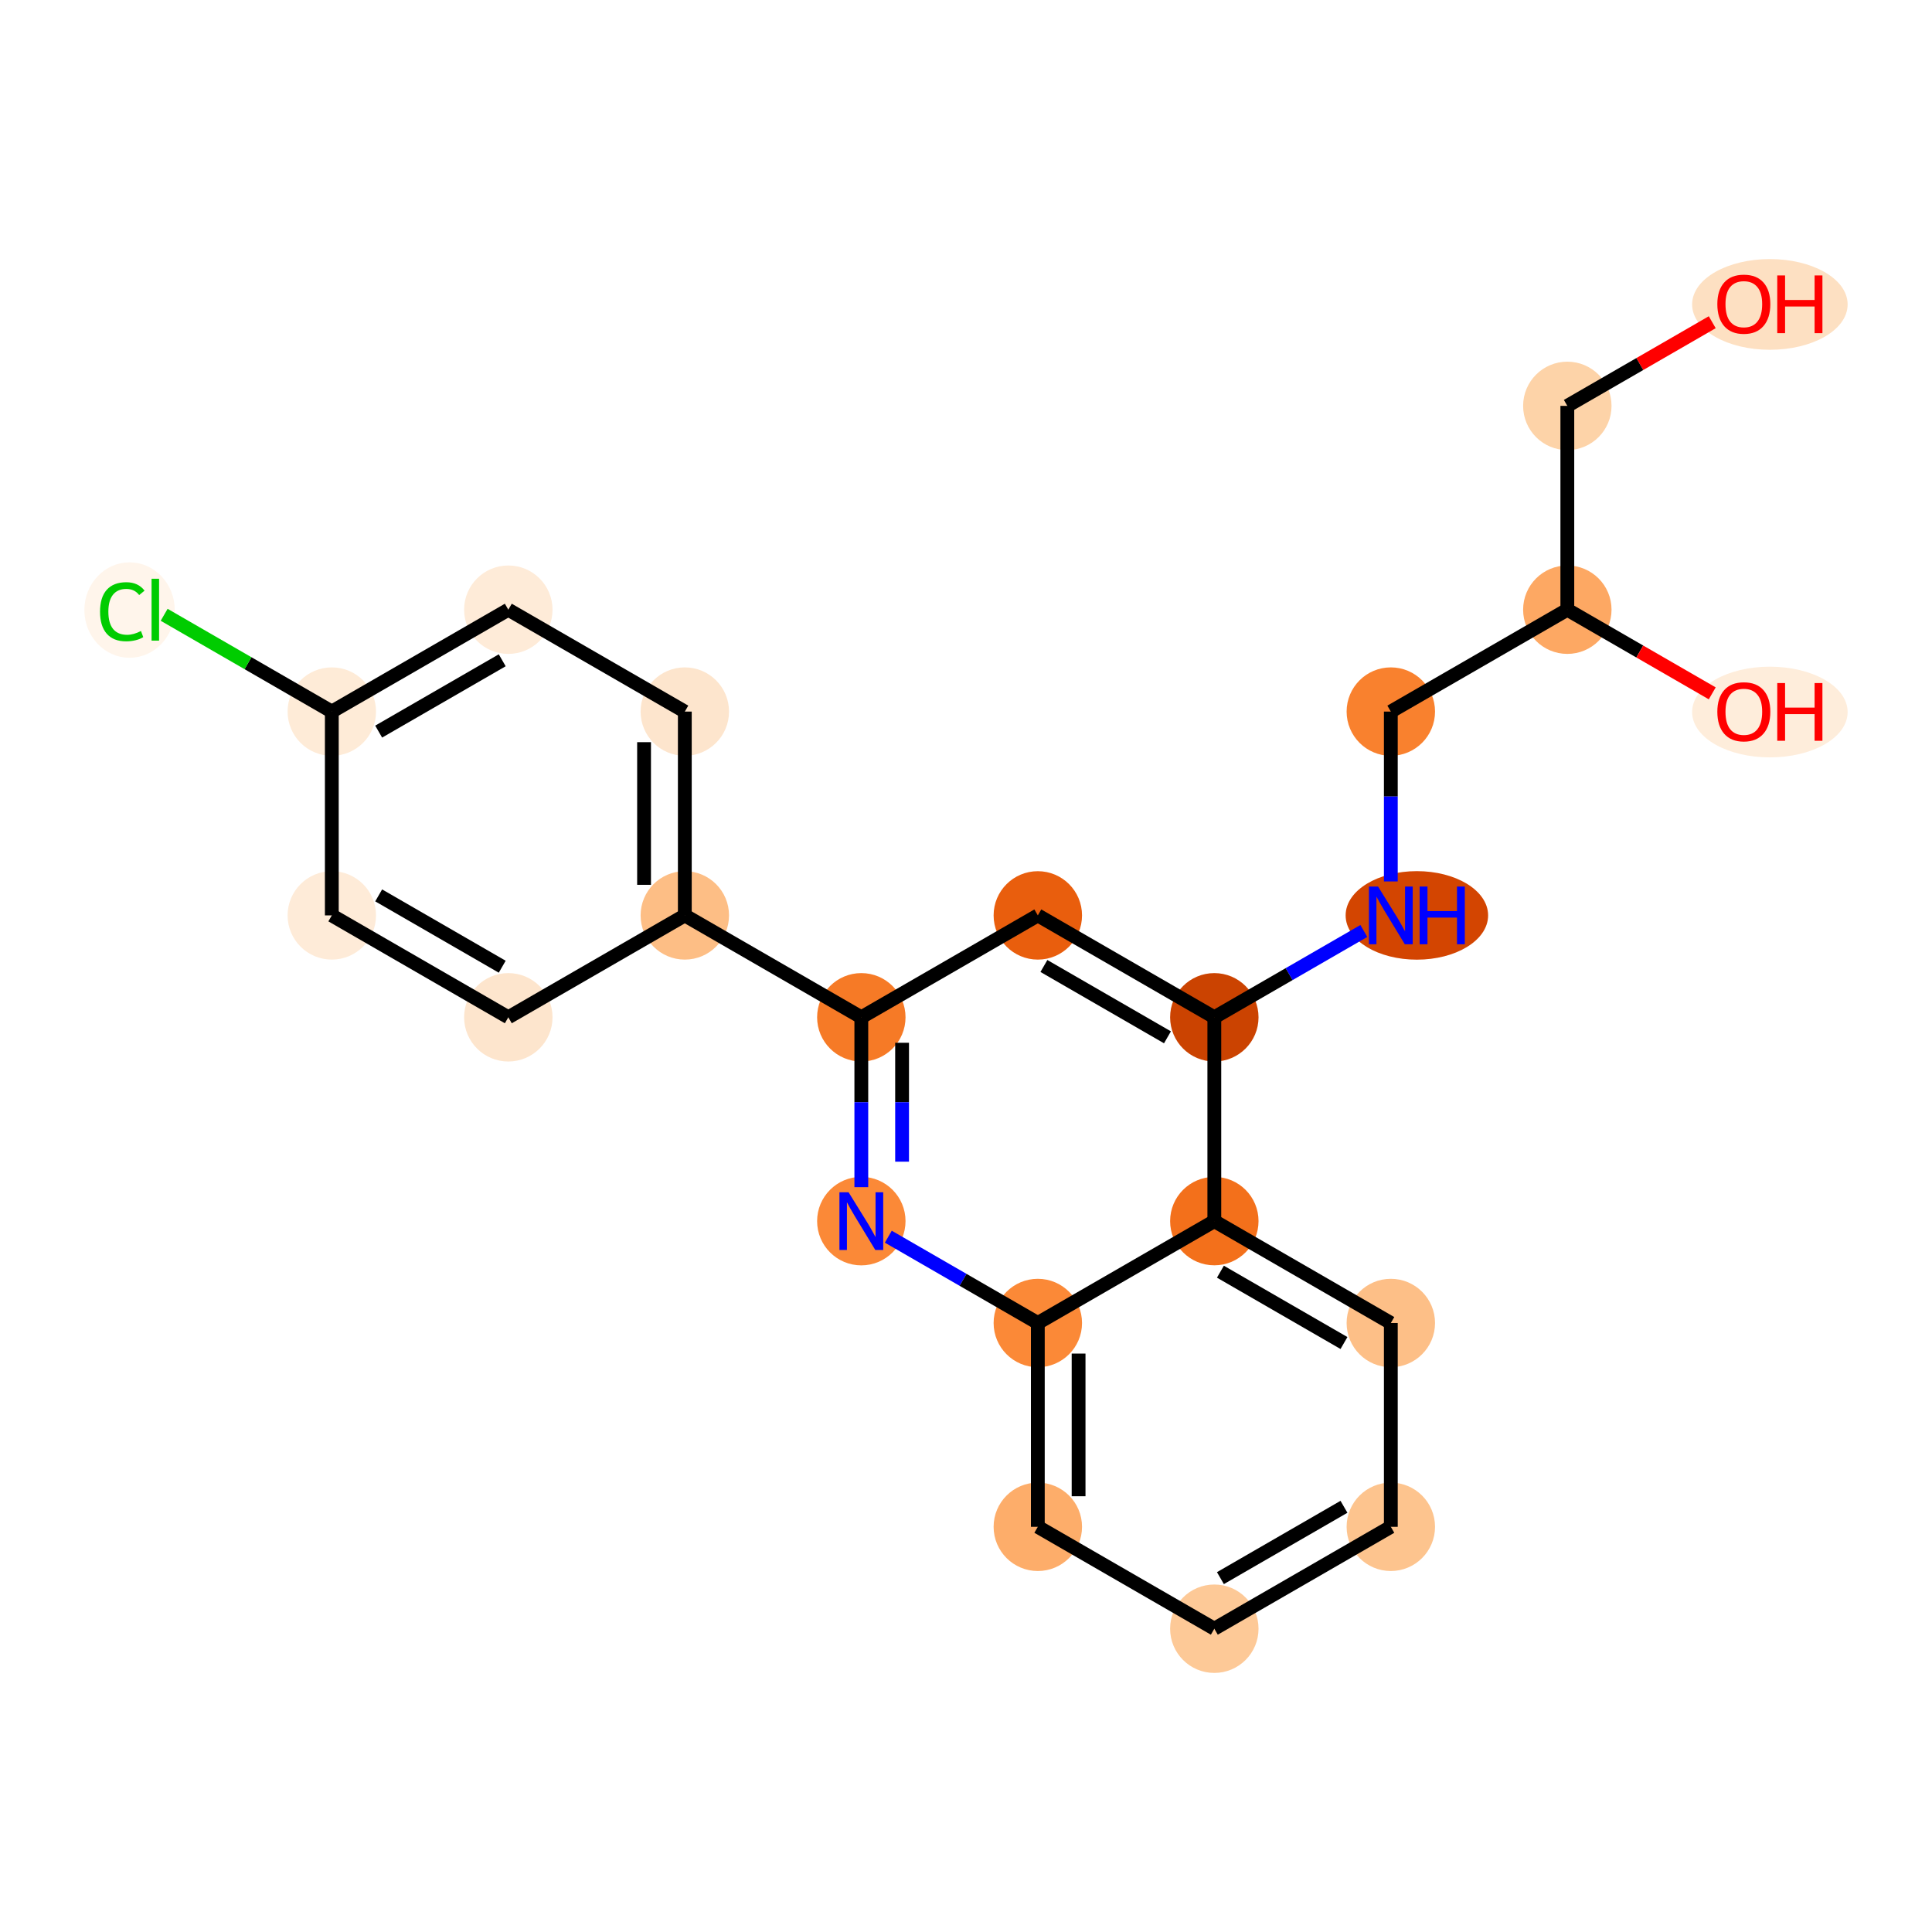 <?xml version='1.0' encoding='iso-8859-1'?>
<svg version='1.1' baseProfile='full'
              xmlns='http://www.w3.org/2000/svg'
                      xmlns:rdkit='http://www.rdkit.org/xml'
                      xmlns:xlink='http://www.w3.org/1999/xlink'
                  xml:space='preserve'
width='280px' height='280px' viewBox='0 0 280 280'>
<!-- END OF HEADER -->
<rect style='opacity:1.0;fill:#FFFFFF;stroke:none' width='280' height='280' x='0' y='0'> </rect>
<ellipse cx='256.504' cy='44.12' rx='10.769' ry='6.074'  style='fill:#FDE0C2;fill-rule:evenodd;stroke:#FDE0C2;stroke-width:1.0px;stroke-linecap:butt;stroke-linejoin:miter;stroke-opacity:1' />
<ellipse cx='227.149' cy='58.823' rx='5.907' ry='5.907'  style='fill:#FDD3A8;fill-rule:evenodd;stroke:#FDD3A8;stroke-width:1.0px;stroke-linecap:butt;stroke-linejoin:miter;stroke-opacity:1' />
<ellipse cx='227.149' cy='88.361' rx='5.907' ry='5.907'  style='fill:#FDA863;fill-rule:evenodd;stroke:#FDA863;stroke-width:1.0px;stroke-linecap:butt;stroke-linejoin:miter;stroke-opacity:1' />
<ellipse cx='256.504' cy='103.194' rx='10.769' ry='6.074'  style='fill:#FEEDDB;fill-rule:evenodd;stroke:#FEEDDB;stroke-width:1.0px;stroke-linecap:butt;stroke-linejoin:miter;stroke-opacity:1' />
<ellipse cx='201.569' cy='103.129' rx='5.907' ry='5.907'  style='fill:#F9812E;fill-rule:evenodd;stroke:#F9812E;stroke-width:1.0px;stroke-linecap:butt;stroke-linejoin:miter;stroke-opacity:1' />
<ellipse cx='205.344' cy='132.666' rx='9.825' ry='5.915'  style='fill:#D34501;fill-rule:evenodd;stroke:#D34501;stroke-width:1.0px;stroke-linecap:butt;stroke-linejoin:miter;stroke-opacity:1' />
<ellipse cx='175.989' cy='147.435' rx='5.907' ry='5.907'  style='fill:#CB4301;fill-rule:evenodd;stroke:#CB4301;stroke-width:1.0px;stroke-linecap:butt;stroke-linejoin:miter;stroke-opacity:1' />
<ellipse cx='150.409' cy='132.666' rx='5.907' ry='5.907'  style='fill:#E95E0D;fill-rule:evenodd;stroke:#E95E0D;stroke-width:1.0px;stroke-linecap:butt;stroke-linejoin:miter;stroke-opacity:1' />
<ellipse cx='124.829' cy='147.435' rx='5.907' ry='5.907'  style='fill:#F67A26;fill-rule:evenodd;stroke:#F67A26;stroke-width:1.0px;stroke-linecap:butt;stroke-linejoin:miter;stroke-opacity:1' />
<ellipse cx='99.249' cy='132.666' rx='5.907' ry='5.907'  style='fill:#FDBE85;fill-rule:evenodd;stroke:#FDBE85;stroke-width:1.0px;stroke-linecap:butt;stroke-linejoin:miter;stroke-opacity:1' />
<ellipse cx='99.249' cy='103.129' rx='5.907' ry='5.907'  style='fill:#FDE5CD;fill-rule:evenodd;stroke:#FDE5CD;stroke-width:1.0px;stroke-linecap:butt;stroke-linejoin:miter;stroke-opacity:1' />
<ellipse cx='73.669' cy='88.361' rx='5.907' ry='5.907'  style='fill:#FEEBD8;fill-rule:evenodd;stroke:#FEEBD8;stroke-width:1.0px;stroke-linecap:butt;stroke-linejoin:miter;stroke-opacity:1' />
<ellipse cx='48.089' cy='103.129' rx='5.907' ry='5.907'  style='fill:#FEEBD7;fill-rule:evenodd;stroke:#FEEBD7;stroke-width:1.0px;stroke-linecap:butt;stroke-linejoin:miter;stroke-opacity:1' />
<ellipse cx='18.776' cy='88.414' rx='6.049' ry='6.416'  style='fill:#FFF5EB;fill-rule:evenodd;stroke:#FFF5EB;stroke-width:1.0px;stroke-linecap:butt;stroke-linejoin:miter;stroke-opacity:1' />
<ellipse cx='48.089' cy='132.666' rx='5.907' ry='5.907'  style='fill:#FEEBD8;fill-rule:evenodd;stroke:#FEEBD8;stroke-width:1.0px;stroke-linecap:butt;stroke-linejoin:miter;stroke-opacity:1' />
<ellipse cx='73.669' cy='147.435' rx='5.907' ry='5.907'  style='fill:#FDE5CD;fill-rule:evenodd;stroke:#FDE5CD;stroke-width:1.0px;stroke-linecap:butt;stroke-linejoin:miter;stroke-opacity:1' />
<ellipse cx='124.829' cy='176.972' rx='5.907' ry='5.915'  style='fill:#FB8937;fill-rule:evenodd;stroke:#FB8937;stroke-width:1.0px;stroke-linecap:butt;stroke-linejoin:miter;stroke-opacity:1' />
<ellipse cx='150.409' cy='191.741' rx='5.907' ry='5.907'  style='fill:#FB8937;fill-rule:evenodd;stroke:#FB8937;stroke-width:1.0px;stroke-linecap:butt;stroke-linejoin:miter;stroke-opacity:1' />
<ellipse cx='150.409' cy='221.278' rx='5.907' ry='5.907'  style='fill:#FDAD6A;fill-rule:evenodd;stroke:#FDAD6A;stroke-width:1.0px;stroke-linecap:butt;stroke-linejoin:miter;stroke-opacity:1' />
<ellipse cx='175.989' cy='236.047' rx='5.907' ry='5.907'  style='fill:#FDC997;fill-rule:evenodd;stroke:#FDC997;stroke-width:1.0px;stroke-linecap:butt;stroke-linejoin:miter;stroke-opacity:1' />
<ellipse cx='201.569' cy='221.278' rx='5.907' ry='5.907'  style='fill:#FDC48E;fill-rule:evenodd;stroke:#FDC48E;stroke-width:1.0px;stroke-linecap:butt;stroke-linejoin:miter;stroke-opacity:1' />
<ellipse cx='201.569' cy='191.741' rx='5.907' ry='5.907'  style='fill:#FDBF87;fill-rule:evenodd;stroke:#FDBF87;stroke-width:1.0px;stroke-linecap:butt;stroke-linejoin:miter;stroke-opacity:1' />
<ellipse cx='175.989' cy='176.972' rx='5.907' ry='5.907'  style='fill:#F3701B;fill-rule:evenodd;stroke:#F3701B;stroke-width:1.0px;stroke-linecap:butt;stroke-linejoin:miter;stroke-opacity:1' />
<path class='bond-0 atom-0 atom-1' d='M 248.151,46.698 L 237.65,52.761' style='fill:none;fill-rule:evenodd;stroke:#FF0000;stroke-width:2.0px;stroke-linecap:butt;stroke-linejoin:miter;stroke-opacity:1' />
<path class='bond-0 atom-0 atom-1' d='M 237.65,52.761 L 227.149,58.823' style='fill:none;fill-rule:evenodd;stroke:#000000;stroke-width:2.0px;stroke-linecap:butt;stroke-linejoin:miter;stroke-opacity:1' />
<path class='bond-1 atom-1 atom-2' d='M 227.149,58.823 L 227.149,88.361' style='fill:none;fill-rule:evenodd;stroke:#000000;stroke-width:2.0px;stroke-linecap:butt;stroke-linejoin:miter;stroke-opacity:1' />
<path class='bond-2 atom-2 atom-3' d='M 227.149,88.361 L 237.65,94.423' style='fill:none;fill-rule:evenodd;stroke:#000000;stroke-width:2.0px;stroke-linecap:butt;stroke-linejoin:miter;stroke-opacity:1' />
<path class='bond-2 atom-2 atom-3' d='M 237.65,94.423 L 248.151,100.486' style='fill:none;fill-rule:evenodd;stroke:#FF0000;stroke-width:2.0px;stroke-linecap:butt;stroke-linejoin:miter;stroke-opacity:1' />
<path class='bond-3 atom-2 atom-4' d='M 227.149,88.361 L 201.569,103.129' style='fill:none;fill-rule:evenodd;stroke:#000000;stroke-width:2.0px;stroke-linecap:butt;stroke-linejoin:miter;stroke-opacity:1' />
<path class='bond-4 atom-4 atom-5' d='M 201.569,103.129 L 201.569,115.437' style='fill:none;fill-rule:evenodd;stroke:#000000;stroke-width:2.0px;stroke-linecap:butt;stroke-linejoin:miter;stroke-opacity:1' />
<path class='bond-4 atom-4 atom-5' d='M 201.569,115.437 L 201.569,127.745' style='fill:none;fill-rule:evenodd;stroke:#0000FF;stroke-width:2.0px;stroke-linecap:butt;stroke-linejoin:miter;stroke-opacity:1' />
<path class='bond-5 atom-5 atom-6' d='M 197.658,134.924 L 186.824,141.18' style='fill:none;fill-rule:evenodd;stroke:#0000FF;stroke-width:2.0px;stroke-linecap:butt;stroke-linejoin:miter;stroke-opacity:1' />
<path class='bond-5 atom-5 atom-6' d='M 186.824,141.18 L 175.989,147.435' style='fill:none;fill-rule:evenodd;stroke:#000000;stroke-width:2.0px;stroke-linecap:butt;stroke-linejoin:miter;stroke-opacity:1' />
<path class='bond-6 atom-6 atom-7' d='M 175.989,147.435 L 150.409,132.666' style='fill:none;fill-rule:evenodd;stroke:#000000;stroke-width:2.0px;stroke-linecap:butt;stroke-linejoin:miter;stroke-opacity:1' />
<path class='bond-6 atom-6 atom-7' d='M 169.198,150.336 L 151.292,139.998' style='fill:none;fill-rule:evenodd;stroke:#000000;stroke-width:2.0px;stroke-linecap:butt;stroke-linejoin:miter;stroke-opacity:1' />
<path class='bond-22 atom-22 atom-6' d='M 175.989,176.972 L 175.989,147.435' style='fill:none;fill-rule:evenodd;stroke:#000000;stroke-width:2.0px;stroke-linecap:butt;stroke-linejoin:miter;stroke-opacity:1' />
<path class='bond-7 atom-7 atom-8' d='M 150.409,132.666 L 124.829,147.435' style='fill:none;fill-rule:evenodd;stroke:#000000;stroke-width:2.0px;stroke-linecap:butt;stroke-linejoin:miter;stroke-opacity:1' />
<path class='bond-8 atom-8 atom-9' d='M 124.829,147.435 L 99.249,132.666' style='fill:none;fill-rule:evenodd;stroke:#000000;stroke-width:2.0px;stroke-linecap:butt;stroke-linejoin:miter;stroke-opacity:1' />
<path class='bond-15 atom-8 atom-16' d='M 124.829,147.435 L 124.829,159.743' style='fill:none;fill-rule:evenodd;stroke:#000000;stroke-width:2.0px;stroke-linecap:butt;stroke-linejoin:miter;stroke-opacity:1' />
<path class='bond-15 atom-8 atom-16' d='M 124.829,159.743 L 124.829,172.051' style='fill:none;fill-rule:evenodd;stroke:#0000FF;stroke-width:2.0px;stroke-linecap:butt;stroke-linejoin:miter;stroke-opacity:1' />
<path class='bond-15 atom-8 atom-16' d='M 130.737,151.127 L 130.737,159.743' style='fill:none;fill-rule:evenodd;stroke:#000000;stroke-width:2.0px;stroke-linecap:butt;stroke-linejoin:miter;stroke-opacity:1' />
<path class='bond-15 atom-8 atom-16' d='M 130.737,159.743 L 130.737,168.359' style='fill:none;fill-rule:evenodd;stroke:#0000FF;stroke-width:2.0px;stroke-linecap:butt;stroke-linejoin:miter;stroke-opacity:1' />
<path class='bond-9 atom-9 atom-10' d='M 99.249,132.666 L 99.249,103.129' style='fill:none;fill-rule:evenodd;stroke:#000000;stroke-width:2.0px;stroke-linecap:butt;stroke-linejoin:miter;stroke-opacity:1' />
<path class='bond-9 atom-9 atom-10' d='M 93.342,128.236 L 93.342,107.56' style='fill:none;fill-rule:evenodd;stroke:#000000;stroke-width:2.0px;stroke-linecap:butt;stroke-linejoin:miter;stroke-opacity:1' />
<path class='bond-23 atom-15 atom-9' d='M 73.669,147.435 L 99.249,132.666' style='fill:none;fill-rule:evenodd;stroke:#000000;stroke-width:2.0px;stroke-linecap:butt;stroke-linejoin:miter;stroke-opacity:1' />
<path class='bond-10 atom-10 atom-11' d='M 99.249,103.129 L 73.669,88.361' style='fill:none;fill-rule:evenodd;stroke:#000000;stroke-width:2.0px;stroke-linecap:butt;stroke-linejoin:miter;stroke-opacity:1' />
<path class='bond-11 atom-11 atom-12' d='M 73.669,88.361 L 48.089,103.129' style='fill:none;fill-rule:evenodd;stroke:#000000;stroke-width:2.0px;stroke-linecap:butt;stroke-linejoin:miter;stroke-opacity:1' />
<path class='bond-11 atom-11 atom-12' d='M 72.786,95.692 L 54.88,106.03' style='fill:none;fill-rule:evenodd;stroke:#000000;stroke-width:2.0px;stroke-linecap:butt;stroke-linejoin:miter;stroke-opacity:1' />
<path class='bond-12 atom-12 atom-13' d='M 48.089,103.129 L 35.94,96.115' style='fill:none;fill-rule:evenodd;stroke:#000000;stroke-width:2.0px;stroke-linecap:butt;stroke-linejoin:miter;stroke-opacity:1' />
<path class='bond-12 atom-12 atom-13' d='M 35.94,96.115 L 23.791,89.101' style='fill:none;fill-rule:evenodd;stroke:#00CC00;stroke-width:2.0px;stroke-linecap:butt;stroke-linejoin:miter;stroke-opacity:1' />
<path class='bond-13 atom-12 atom-14' d='M 48.089,103.129 L 48.089,132.666' style='fill:none;fill-rule:evenodd;stroke:#000000;stroke-width:2.0px;stroke-linecap:butt;stroke-linejoin:miter;stroke-opacity:1' />
<path class='bond-14 atom-14 atom-15' d='M 48.089,132.666 L 73.669,147.435' style='fill:none;fill-rule:evenodd;stroke:#000000;stroke-width:2.0px;stroke-linecap:butt;stroke-linejoin:miter;stroke-opacity:1' />
<path class='bond-14 atom-14 atom-15' d='M 54.88,129.766 L 72.786,140.104' style='fill:none;fill-rule:evenodd;stroke:#000000;stroke-width:2.0px;stroke-linecap:butt;stroke-linejoin:miter;stroke-opacity:1' />
<path class='bond-16 atom-16 atom-17' d='M 128.74,179.23 L 139.575,185.485' style='fill:none;fill-rule:evenodd;stroke:#0000FF;stroke-width:2.0px;stroke-linecap:butt;stroke-linejoin:miter;stroke-opacity:1' />
<path class='bond-16 atom-16 atom-17' d='M 139.575,185.485 L 150.409,191.741' style='fill:none;fill-rule:evenodd;stroke:#000000;stroke-width:2.0px;stroke-linecap:butt;stroke-linejoin:miter;stroke-opacity:1' />
<path class='bond-17 atom-17 atom-18' d='M 150.409,191.741 L 150.409,221.278' style='fill:none;fill-rule:evenodd;stroke:#000000;stroke-width:2.0px;stroke-linecap:butt;stroke-linejoin:miter;stroke-opacity:1' />
<path class='bond-17 atom-17 atom-18' d='M 156.317,196.171 L 156.317,216.847' style='fill:none;fill-rule:evenodd;stroke:#000000;stroke-width:2.0px;stroke-linecap:butt;stroke-linejoin:miter;stroke-opacity:1' />
<path class='bond-24 atom-22 atom-17' d='M 175.989,176.972 L 150.409,191.741' style='fill:none;fill-rule:evenodd;stroke:#000000;stroke-width:2.0px;stroke-linecap:butt;stroke-linejoin:miter;stroke-opacity:1' />
<path class='bond-18 atom-18 atom-19' d='M 150.409,221.278 L 175.989,236.047' style='fill:none;fill-rule:evenodd;stroke:#000000;stroke-width:2.0px;stroke-linecap:butt;stroke-linejoin:miter;stroke-opacity:1' />
<path class='bond-19 atom-19 atom-20' d='M 175.989,236.047 L 201.569,221.278' style='fill:none;fill-rule:evenodd;stroke:#000000;stroke-width:2.0px;stroke-linecap:butt;stroke-linejoin:miter;stroke-opacity:1' />
<path class='bond-19 atom-19 atom-20' d='M 176.872,228.715 L 194.778,218.377' style='fill:none;fill-rule:evenodd;stroke:#000000;stroke-width:2.0px;stroke-linecap:butt;stroke-linejoin:miter;stroke-opacity:1' />
<path class='bond-20 atom-20 atom-21' d='M 201.569,221.278 L 201.569,191.741' style='fill:none;fill-rule:evenodd;stroke:#000000;stroke-width:2.0px;stroke-linecap:butt;stroke-linejoin:miter;stroke-opacity:1' />
<path class='bond-21 atom-21 atom-22' d='M 201.569,191.741 L 175.989,176.972' style='fill:none;fill-rule:evenodd;stroke:#000000;stroke-width:2.0px;stroke-linecap:butt;stroke-linejoin:miter;stroke-opacity:1' />
<path class='bond-21 atom-21 atom-22' d='M 194.778,194.641 L 176.872,184.303' style='fill:none;fill-rule:evenodd;stroke:#000000;stroke-width:2.0px;stroke-linecap:butt;stroke-linejoin:miter;stroke-opacity:1' />
<path  class='atom-0' d='M 248.889 44.078
Q 248.889 42.07, 249.882 40.947
Q 250.874 39.825, 252.729 39.825
Q 254.584 39.825, 255.576 40.947
Q 256.569 42.07, 256.569 44.078
Q 256.569 46.111, 255.565 47.268
Q 254.56 48.414, 252.729 48.414
Q 250.886 48.414, 249.882 47.268
Q 248.889 46.122, 248.889 44.078
M 252.729 47.469
Q 254.005 47.469, 254.69 46.618
Q 255.387 45.756, 255.387 44.078
Q 255.387 42.436, 254.69 41.609
Q 254.005 40.77, 252.729 40.77
Q 251.453 40.77, 250.756 41.597
Q 250.071 42.424, 250.071 44.078
Q 250.071 45.768, 250.756 46.618
Q 251.453 47.469, 252.729 47.469
' fill='#FF0000'/>
<path  class='atom-0' d='M 257.573 39.919
L 258.707 39.919
L 258.707 43.476
L 262.984 43.476
L 262.984 39.919
L 264.119 39.919
L 264.119 48.284
L 262.984 48.284
L 262.984 44.421
L 258.707 44.421
L 258.707 48.284
L 257.573 48.284
L 257.573 39.919
' fill='#FF0000'/>
<path  class='atom-3' d='M 248.889 103.153
Q 248.889 101.144, 249.882 100.022
Q 250.874 98.899, 252.729 98.899
Q 254.584 98.899, 255.576 100.022
Q 256.569 101.144, 256.569 103.153
Q 256.569 105.185, 255.565 106.343
Q 254.56 107.489, 252.729 107.489
Q 250.886 107.489, 249.882 106.343
Q 248.889 105.197, 248.889 103.153
M 252.729 106.544
Q 254.005 106.544, 254.69 105.693
Q 255.387 104.83, 255.387 103.153
Q 255.387 101.51, 254.69 100.683
Q 254.005 99.845, 252.729 99.845
Q 251.453 99.845, 250.756 100.672
Q 250.071 101.499, 250.071 103.153
Q 250.071 104.842, 250.756 105.693
Q 251.453 106.544, 252.729 106.544
' fill='#FF0000'/>
<path  class='atom-3' d='M 257.573 98.994
L 258.707 98.994
L 258.707 102.55
L 262.984 102.55
L 262.984 98.994
L 264.119 98.994
L 264.119 107.359
L 262.984 107.359
L 262.984 103.495
L 258.707 103.495
L 258.707 107.359
L 257.573 107.359
L 257.573 98.994
' fill='#FF0000'/>
<path  class='atom-5' d='M 199.72 128.484
L 202.461 132.914
Q 202.733 133.352, 203.17 134.143
Q 203.607 134.935, 203.631 134.982
L 203.631 128.484
L 204.741 128.484
L 204.741 136.849
L 203.595 136.849
L 200.653 132.005
Q 200.311 131.438, 199.945 130.788
Q 199.59 130.138, 199.484 129.937
L 199.484 136.849
L 198.397 136.849
L 198.397 128.484
L 199.72 128.484
' fill='#0000FF'/>
<path  class='atom-5' d='M 205.746 128.484
L 206.88 128.484
L 206.88 132.04
L 211.157 132.04
L 211.157 128.484
L 212.291 128.484
L 212.291 136.849
L 211.157 136.849
L 211.157 132.985
L 206.88 132.985
L 206.88 136.849
L 205.746 136.849
L 205.746 128.484
' fill='#0000FF'/>
<path  class='atom-13' d='M 14.499 88.65
Q 14.499 86.57, 15.468 85.484
Q 16.448 84.385, 18.303 84.385
Q 20.028 84.385, 20.95 85.602
L 20.17 86.24
Q 19.497 85.354, 18.303 85.354
Q 17.039 85.354, 16.366 86.204
Q 15.704 87.043, 15.704 88.65
Q 15.704 90.304, 16.389 91.155
Q 17.086 92.005, 18.433 92.005
Q 19.355 92.005, 20.43 91.45
L 20.761 92.336
Q 20.324 92.62, 19.662 92.785
Q 19 92.951, 18.268 92.951
Q 16.448 92.951, 15.468 91.84
Q 14.499 90.729, 14.499 88.65
' fill='#00CC00'/>
<path  class='atom-13' d='M 21.966 83.877
L 23.053 83.877
L 23.053 92.844
L 21.966 92.844
L 21.966 83.877
' fill='#00CC00'/>
<path  class='atom-16' d='M 122.98 172.79
L 125.721 177.22
Q 125.993 177.657, 126.43 178.449
Q 126.867 179.241, 126.891 179.288
L 126.891 172.79
L 128.002 172.79
L 128.002 181.155
L 126.855 181.155
L 123.914 176.31
Q 123.571 175.743, 123.205 175.094
Q 122.85 174.444, 122.744 174.243
L 122.744 181.155
L 121.657 181.155
L 121.657 172.79
L 122.98 172.79
' fill='#0000FF'/>
</svg>

